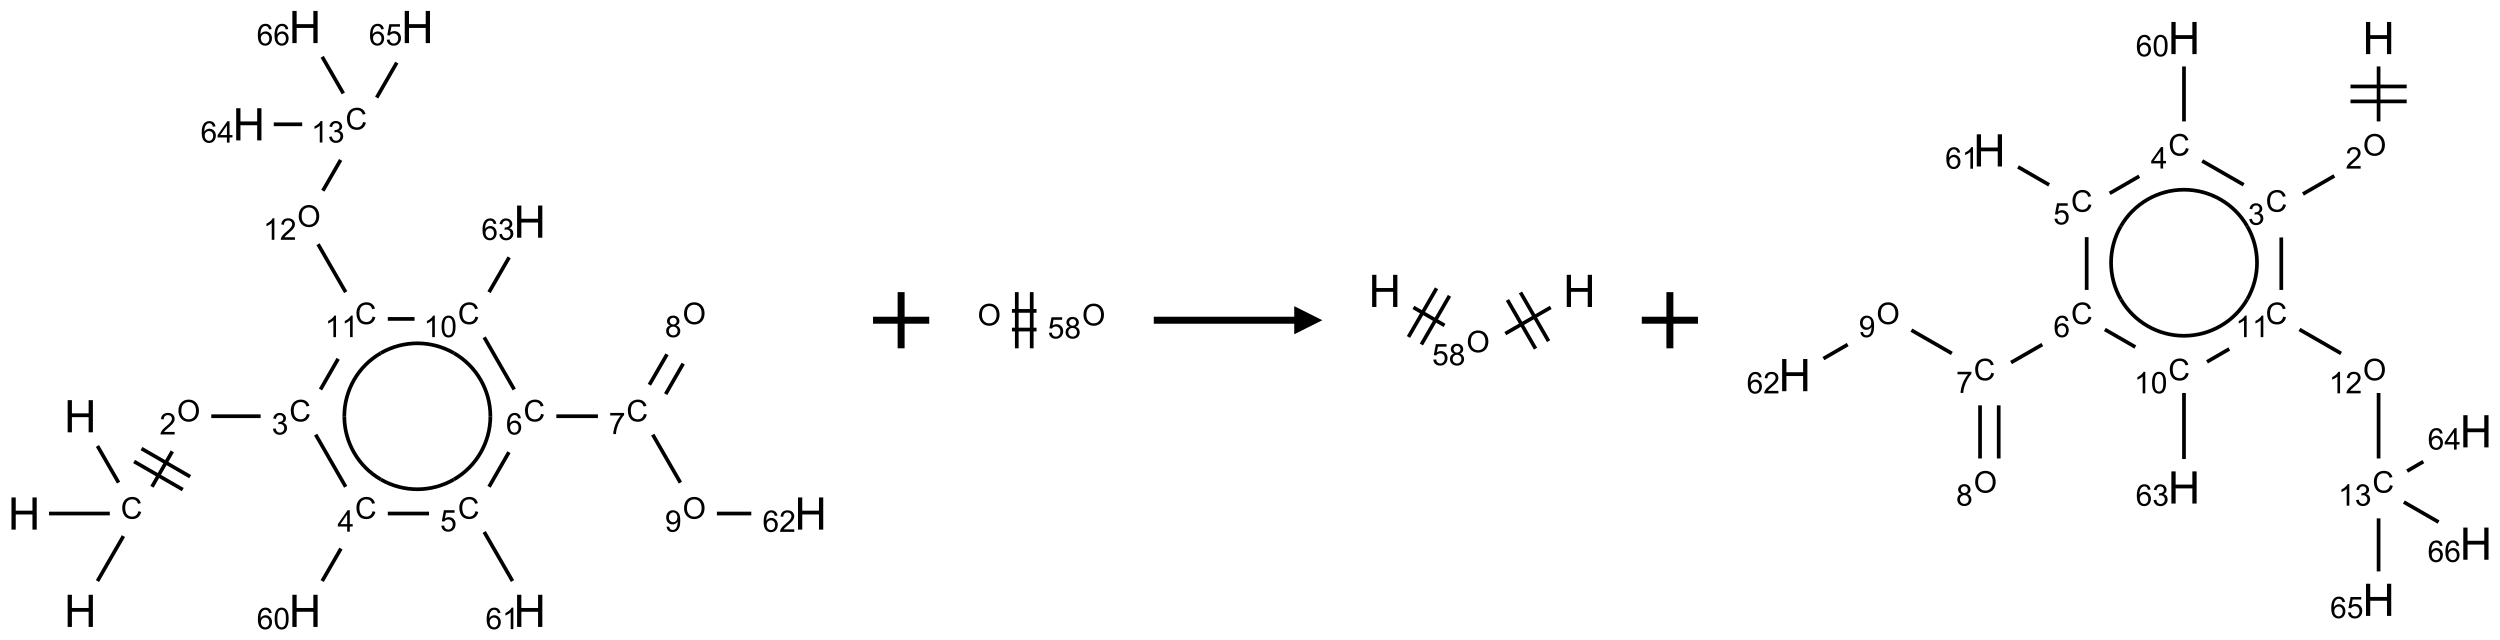 <?xml version="1.0" encoding="UTF-8"?>
<svg xmlns="http://www.w3.org/2000/svg" xmlns:xlink="http://www.w3.org/1999/xlink" width="890" height="228" viewBox="0 0 890 228">
<defs>
<g>
<g id="glyph-0-0">
<path d="M 2 0 L 2 -10 L 10 -10 L 10 0 Z M 2.25 -0.25 L 9.75 -0.25 L 9.75 -9.75 L 2.25 -9.75 Z M 2.25 -0.25 "/>
</g>
<g id="glyph-0-1">
<path d="M 1.281 0 L 1.281 -11.453 L 2.797 -11.453 L 2.797 -6.75 L 8.75 -6.75 L 8.75 -11.453 L 10.266 -11.453 L 10.266 0 L 8.75 0 L 8.75 -5.398 L 2.797 -5.398 L 2.797 0 Z M 1.281 0 "/>
</g>
<g id="glyph-1-0">
<path d="M 1.332 0 L 1.332 -6.668 L 6.668 -6.668 L 6.668 0 Z M 1.5 -0.168 L 6.5 -0.168 L 6.5 -6.5 L 1.5 -6.5 Z M 1.5 -0.168 "/>
</g>
<g id="glyph-1-1">
<path d="M 6.27 -2.676 L 7.281 -2.422 C 7.07 -1.594 6.688 -0.961 6.137 -0.523 C 5.586 -0.086 4.914 0.129 4.121 0.129 C 3.297 0.129 2.629 -0.039 2.113 -0.371 C 1.598 -0.707 1.203 -1.191 0.934 -1.828 C 0.664 -2.465 0.531 -3.145 0.531 -3.875 C 0.531 -4.672 0.684 -5.363 0.988 -5.957 C 1.293 -6.547 1.723 -6.996 2.285 -7.305 C 2.844 -7.613 3.461 -7.766 4.137 -7.766 C 4.898 -7.766 5.543 -7.57 6.062 -7.184 C 6.582 -6.793 6.945 -6.246 7.152 -5.543 L 6.156 -5.309 C 5.98 -5.863 5.723 -6.266 5.387 -6.52 C 5.051 -6.773 4.625 -6.902 4.113 -6.902 C 3.527 -6.902 3.039 -6.762 2.645 -6.48 C 2.25 -6.199 1.973 -5.82 1.812 -5.348 C 1.652 -4.871 1.574 -4.383 1.574 -3.879 C 1.574 -3.23 1.668 -2.664 1.855 -2.18 C 2.047 -1.695 2.34 -1.332 2.738 -1.094 C 3.137 -0.855 3.57 -0.734 4.035 -0.734 C 4.602 -0.734 5.082 -0.898 5.473 -1.223 C 5.867 -1.551 6.133 -2.035 6.27 -2.676 Z M 6.27 -2.676 "/>
</g>
<g id="glyph-1-2">
<path d="M 0.516 -3.719 C 0.516 -4.984 0.855 -5.977 1.535 -6.695 C 2.215 -7.414 3.094 -7.77 4.172 -7.77 C 4.875 -7.77 5.512 -7.602 6.078 -7.266 C 6.645 -6.93 7.074 -6.461 7.371 -5.855 C 7.668 -5.254 7.816 -4.57 7.816 -3.809 C 7.816 -3.035 7.66 -2.34 7.348 -1.73 C 7.035 -1.117 6.594 -0.656 6.02 -0.34 C 5.449 -0.027 4.828 0.129 4.168 0.129 C 3.449 0.129 2.805 -0.043 2.238 -0.391 C 1.672 -0.738 1.246 -1.211 0.953 -1.812 C 0.66 -2.414 0.516 -3.047 0.516 -3.719 Z M 1.559 -3.703 C 1.559 -2.781 1.805 -2.059 2.301 -1.527 C 2.793 -1 3.414 -0.734 4.16 -0.734 C 4.922 -0.734 5.547 -1 6.039 -1.535 C 6.531 -2.07 6.777 -2.828 6.777 -3.812 C 6.777 -4.434 6.672 -4.977 6.461 -5.441 C 6.25 -5.902 5.945 -6.262 5.539 -6.52 C 5.133 -6.773 4.68 -6.902 4.176 -6.902 C 3.461 -6.902 2.848 -6.656 2.332 -6.164 C 1.816 -5.672 1.559 -4.852 1.559 -3.703 Z M 1.559 -3.703 "/>
</g>
<g id="glyph-1-3">
<path d="M 5.371 -0.902 L 5.371 0 L 0.324 0 C 0.316 -0.227 0.352 -0.441 0.434 -0.652 C 0.562 -0.996 0.766 -1.332 1.051 -1.668 C 1.332 -2 1.742 -2.387 2.277 -2.824 C 3.105 -3.504 3.668 -4.043 3.957 -4.441 C 4.25 -4.84 4.395 -5.215 4.395 -5.566 C 4.395 -5.938 4.262 -6.254 3.996 -6.508 C 3.73 -6.762 3.387 -6.891 2.957 -6.891 C 2.508 -6.891 2.145 -6.754 1.875 -6.484 C 1.605 -6.215 1.469 -5.84 1.465 -5.359 L 0.5 -5.457 C 0.566 -6.176 0.812 -6.727 1.246 -7.102 C 1.676 -7.477 2.254 -7.668 2.98 -7.668 C 3.711 -7.668 4.293 -7.465 4.719 -7.059 C 5.145 -6.652 5.359 -6.148 5.359 -5.547 C 5.359 -5.242 5.297 -4.941 5.172 -4.645 C 5.047 -4.352 4.84 -4.039 4.551 -3.715 C 4.262 -3.387 3.777 -2.938 3.105 -2.371 C 2.543 -1.898 2.18 -1.578 2.02 -1.41 C 1.859 -1.242 1.73 -1.07 1.625 -0.902 Z M 5.371 -0.902 "/>
</g>
<g id="glyph-1-4">
<path d="M 0.449 -2.016 L 1.387 -2.141 C 1.492 -1.609 1.676 -1.227 1.934 -0.992 C 2.191 -0.758 2.508 -0.641 2.879 -0.641 C 3.32 -0.641 3.695 -0.793 3.996 -1.098 C 4.301 -1.402 4.453 -1.781 4.453 -2.234 C 4.453 -2.664 4.312 -3.02 4.031 -3.301 C 3.75 -3.578 3.391 -3.719 2.957 -3.719 C 2.781 -3.719 2.562 -3.684 2.297 -3.613 L 2.402 -4.438 C 2.465 -4.43 2.516 -4.426 2.551 -4.426 C 2.949 -4.426 3.312 -4.531 3.629 -4.738 C 3.949 -4.949 4.109 -5.27 4.109 -5.703 C 4.109 -6.047 3.992 -6.332 3.762 -6.559 C 3.527 -6.785 3.227 -6.895 2.859 -6.895 C 2.496 -6.895 2.191 -6.781 1.949 -6.551 C 1.707 -6.324 1.547 -5.98 1.48 -5.52 L 0.543 -5.688 C 0.656 -6.316 0.918 -6.805 1.324 -7.148 C 1.73 -7.492 2.234 -7.668 2.84 -7.668 C 3.254 -7.668 3.641 -7.578 3.988 -7.398 C 4.34 -7.219 4.609 -6.977 4.793 -6.668 C 4.98 -6.359 5.074 -6.031 5.074 -5.684 C 5.074 -5.352 4.984 -5.051 4.809 -4.781 C 4.629 -4.512 4.367 -4.297 4.02 -4.137 C 4.473 -4.031 4.824 -3.816 5.074 -3.488 C 5.324 -3.16 5.449 -2.75 5.449 -2.254 C 5.449 -1.59 5.203 -1.023 4.719 -0.559 C 4.234 -0.098 3.617 0.137 2.875 0.137 C 2.203 0.137 1.648 -0.062 1.207 -0.465 C 0.762 -0.863 0.512 -1.379 0.449 -2.016 Z M 0.449 -2.016 "/>
</g>
<g id="glyph-1-5">
<path d="M 3.449 0 L 3.449 -1.828 L 0.137 -1.828 L 0.137 -2.688 L 3.621 -7.637 L 4.387 -7.637 L 4.387 -2.688 L 5.418 -2.688 L 5.418 -1.828 L 4.387 -1.828 L 4.387 0 Z M 3.449 -2.688 L 3.449 -6.129 L 1.059 -2.688 Z M 3.449 -2.688 "/>
</g>
<g id="glyph-1-6">
<path d="M 5.309 -5.766 L 4.375 -5.691 C 4.293 -6.059 4.172 -6.328 4.02 -6.496 C 3.766 -6.762 3.453 -6.895 3.082 -6.895 C 2.785 -6.895 2.523 -6.812 2.297 -6.645 C 2 -6.43 1.77 -6.117 1.598 -5.703 C 1.43 -5.289 1.34 -4.703 1.332 -3.938 C 1.559 -4.281 1.836 -4.535 2.16 -4.703 C 2.488 -4.871 2.828 -4.953 3.188 -4.953 C 3.812 -4.953 4.344 -4.723 4.785 -4.262 C 5.223 -3.801 5.441 -3.207 5.441 -2.48 C 5.441 -2 5.34 -1.555 5.133 -1.145 C 4.926 -0.73 4.641 -0.418 4.281 -0.199 C 3.922 0.02 3.512 0.129 3.051 0.129 C 2.27 0.129 1.633 -0.156 1.141 -0.73 C 0.648 -1.305 0.402 -2.254 0.402 -3.574 C 0.402 -5.051 0.672 -6.121 1.219 -6.793 C 1.695 -7.375 2.336 -7.668 3.141 -7.668 C 3.742 -7.668 4.234 -7.5 4.617 -7.16 C 5 -6.824 5.23 -6.359 5.309 -5.766 Z M 1.48 -2.473 C 1.48 -2.152 1.547 -1.844 1.684 -1.547 C 1.82 -1.25 2.016 -1.027 2.262 -0.871 C 2.508 -0.719 2.766 -0.641 3.035 -0.641 C 3.434 -0.641 3.773 -0.801 4.059 -1.121 C 4.344 -1.441 4.484 -1.875 4.484 -2.422 C 4.484 -2.949 4.344 -3.367 4.062 -3.668 C 3.781 -3.973 3.426 -4.125 3 -4.125 C 2.578 -4.125 2.219 -3.973 1.922 -3.668 C 1.625 -3.363 1.48 -2.969 1.48 -2.473 Z M 1.48 -2.473 "/>
</g>
<g id="glyph-1-7">
<path d="M 0.441 -3.766 C 0.441 -4.668 0.535 -5.395 0.723 -5.945 C 0.906 -6.496 1.184 -6.922 1.551 -7.219 C 1.918 -7.516 2.375 -7.668 2.934 -7.668 C 3.344 -7.668 3.703 -7.586 4.012 -7.418 C 4.32 -7.254 4.574 -7.016 4.777 -6.707 C 4.977 -6.395 5.137 -6.016 5.25 -5.57 C 5.363 -5.125 5.422 -4.523 5.422 -3.766 C 5.422 -2.871 5.328 -2.148 5.145 -1.598 C 4.961 -1.047 4.688 -0.621 4.32 -0.32 C 3.953 -0.02 3.492 0.129 2.934 0.129 C 2.195 0.129 1.617 -0.133 1.199 -0.66 C 0.695 -1.297 0.441 -2.332 0.441 -3.766 Z M 1.406 -3.766 C 1.406 -2.512 1.555 -1.68 1.848 -1.262 C 2.141 -0.848 2.5 -0.641 2.934 -0.641 C 3.363 -0.641 3.727 -0.848 4.02 -1.266 C 4.312 -1.684 4.457 -2.516 4.457 -3.766 C 4.457 -5.023 4.312 -5.859 4.02 -6.27 C 3.727 -6.684 3.359 -6.891 2.922 -6.891 C 2.492 -6.891 2.148 -6.707 1.891 -6.344 C 1.566 -5.879 1.406 -5.02 1.406 -3.766 Z M 1.406 -3.766 "/>
</g>
<g id="glyph-1-8">
<path d="M 0.441 -2 L 1.426 -2.082 C 1.5 -1.605 1.668 -1.242 1.934 -1.004 C 2.199 -0.762 2.52 -0.641 2.895 -0.641 C 3.348 -0.641 3.73 -0.812 4.043 -1.152 C 4.355 -1.492 4.512 -1.941 4.512 -2.504 C 4.512 -3.039 4.359 -3.461 4.059 -3.77 C 3.758 -4.078 3.367 -4.234 2.879 -4.234 C 2.578 -4.234 2.305 -4.164 2.062 -4.027 C 1.82 -3.891 1.629 -3.715 1.488 -3.496 L 0.609 -3.609 L 1.348 -7.531 L 5.145 -7.531 L 5.145 -6.637 L 2.098 -6.637 L 1.688 -4.582 C 2.145 -4.902 2.625 -5.062 3.129 -5.062 C 3.797 -5.062 4.359 -4.832 4.816 -4.371 C 5.277 -3.91 5.504 -3.312 5.504 -2.59 C 5.504 -1.898 5.305 -1.301 4.902 -0.797 C 4.41 -0.18 3.742 0.129 2.895 0.129 C 2.199 0.129 1.633 -0.062 1.195 -0.453 C 0.758 -0.844 0.504 -1.359 0.441 -2 Z M 0.441 -2 "/>
</g>
<g id="glyph-1-9">
<path d="M 3.973 0 L 3.035 0 L 3.035 -5.973 C 2.809 -5.758 2.516 -5.543 2.148 -5.328 C 1.781 -5.113 1.453 -4.953 1.16 -4.844 L 1.16 -5.75 C 1.684 -5.996 2.145 -6.297 2.535 -6.645 C 2.93 -6.996 3.207 -7.336 3.371 -7.668 L 3.973 -7.668 Z M 3.973 0 "/>
</g>
<g id="glyph-1-10">
<path d="M 0.504 -6.637 L 0.504 -7.535 L 5.449 -7.535 L 5.449 -6.809 C 4.961 -6.289 4.48 -5.602 4.004 -4.746 C 3.527 -3.887 3.156 -3.004 2.895 -2.098 C 2.707 -1.461 2.59 -0.762 2.535 0 L 1.574 0 C 1.582 -0.602 1.703 -1.328 1.926 -2.176 C 2.152 -3.027 2.477 -3.848 2.898 -4.637 C 3.32 -5.426 3.77 -6.094 4.246 -6.637 Z M 0.504 -6.637 "/>
</g>
<g id="glyph-1-11">
<path d="M 1.887 -4.141 C 1.496 -4.281 1.207 -4.484 1.02 -4.75 C 0.832 -5.016 0.738 -5.328 0.738 -5.699 C 0.738 -6.254 0.938 -6.719 1.34 -7.098 C 1.738 -7.477 2.27 -7.668 2.934 -7.668 C 3.598 -7.668 4.137 -7.473 4.543 -7.086 C 4.949 -6.699 5.152 -6.227 5.152 -5.672 C 5.152 -5.316 5.059 -5.008 4.871 -4.746 C 4.688 -4.484 4.406 -4.281 4.027 -4.141 C 4.496 -3.988 4.852 -3.742 5.098 -3.402 C 5.34 -3.062 5.465 -2.656 5.465 -2.184 C 5.465 -1.531 5.234 -0.98 4.77 -0.535 C 4.309 -0.09 3.703 0.129 2.949 0.129 C 2.195 0.129 1.586 -0.094 1.125 -0.539 C 0.664 -0.984 0.434 -1.543 0.434 -2.207 C 0.434 -2.703 0.559 -3.121 0.809 -3.457 C 1.062 -3.793 1.422 -4.02 1.887 -4.141 Z M 1.699 -5.73 C 1.699 -5.367 1.812 -5.074 2.047 -4.844 C 2.281 -4.613 2.582 -4.5 2.953 -4.5 C 3.312 -4.5 3.609 -4.613 3.84 -4.84 C 4.07 -5.066 4.188 -5.348 4.188 -5.676 C 4.188 -6.02 4.07 -6.309 3.832 -6.543 C 3.594 -6.777 3.297 -6.895 2.941 -6.895 C 2.586 -6.895 2.289 -6.781 2.051 -6.551 C 1.816 -6.324 1.699 -6.047 1.699 -5.73 Z M 1.395 -2.203 C 1.395 -1.938 1.461 -1.676 1.586 -1.426 C 1.711 -1.176 1.902 -0.984 2.152 -0.848 C 2.402 -0.711 2.672 -0.641 2.957 -0.641 C 3.406 -0.641 3.777 -0.785 4.066 -1.074 C 4.359 -1.363 4.504 -1.727 4.504 -2.172 C 4.504 -2.625 4.355 -2.996 4.055 -3.293 C 3.754 -3.586 3.379 -3.734 2.926 -3.734 C 2.484 -3.734 2.121 -3.59 1.832 -3.297 C 1.543 -3.004 1.395 -2.641 1.395 -2.203 Z M 1.395 -2.203 "/>
</g>
<g id="glyph-1-12">
<path d="M 0.582 -1.766 L 1.484 -1.848 C 1.562 -1.426 1.707 -1.117 1.922 -0.926 C 2.137 -0.734 2.414 -0.641 2.75 -0.641 C 3.039 -0.641 3.289 -0.707 3.508 -0.84 C 3.727 -0.973 3.902 -1.148 4.043 -1.367 C 4.18 -1.586 4.297 -1.887 4.391 -2.262 C 4.484 -2.637 4.531 -3.016 4.531 -3.406 C 4.531 -3.449 4.531 -3.512 4.527 -3.594 C 4.34 -3.297 4.082 -3.055 3.758 -2.867 C 3.434 -2.68 3.082 -2.59 2.703 -2.59 C 2.07 -2.59 1.535 -2.816 1.098 -3.277 C 0.66 -3.734 0.441 -4.34 0.441 -5.09 C 0.441 -5.863 0.672 -6.484 1.129 -6.957 C 1.586 -7.43 2.156 -7.668 2.844 -7.668 C 3.34 -7.668 3.793 -7.531 4.207 -7.266 C 4.617 -7 4.93 -6.617 5.145 -6.121 C 5.355 -5.629 5.465 -4.91 5.465 -3.973 C 5.465 -2.996 5.359 -2.223 5.145 -1.645 C 4.934 -1.066 4.617 -0.625 4.199 -0.324 C 3.781 -0.02 3.293 0.129 2.73 0.129 C 2.133 0.129 1.645 -0.035 1.266 -0.367 C 0.887 -0.699 0.66 -1.164 0.582 -1.766 Z M 4.422 -5.137 C 4.422 -5.676 4.277 -6.102 3.992 -6.418 C 3.707 -6.734 3.359 -6.891 2.957 -6.891 C 2.543 -6.891 2.18 -6.719 1.871 -6.379 C 1.562 -6.039 1.406 -5.598 1.406 -5.059 C 1.406 -4.57 1.555 -4.176 1.848 -3.871 C 2.141 -3.566 2.5 -3.418 2.934 -3.418 C 3.367 -3.418 3.723 -3.57 4.004 -3.871 C 4.281 -4.176 4.422 -4.598 4.422 -5.137 Z M 4.422 -5.137 "/>
</g>
</g>
</defs>
<path fill="none" stroke-width="0.033" stroke-linecap="butt" stroke-linejoin="miter" stroke="rgb(0%, 0%, 0%)" stroke-opacity="1" stroke-miterlimit="10" d="M 0.653 3.729 L 0.841 4.055 " transform="matrix(40, 0, 0, 40, 8.578, 9.615)"/>
<path fill="none" stroke-width="0.033" stroke-linecap="butt" stroke-linejoin="miter" stroke="rgb(0%, 0%, 0%)" stroke-opacity="1" stroke-miterlimit="10" d="M 0.884 4.531 L 0.653 4.931 " transform="matrix(40, 0, 0, 40, 8.578, 9.615)"/>
<path fill="none" stroke-width="0.033" stroke-linecap="butt" stroke-linejoin="miter" stroke="rgb(0%, 0%, 0%)" stroke-opacity="1" stroke-miterlimit="10" d="M 0.763 4.33 L 0.222 4.33 " transform="matrix(40, 0, 0, 40, 8.578, 9.615)"/>
<path fill="none" stroke-width="0.033" stroke-linecap="butt" stroke-linejoin="miter" stroke="rgb(0%, 0%, 0%)" stroke-opacity="1" stroke-miterlimit="10" d="M 1.138 4.092 L 1.319 3.777 " transform="matrix(40, 0, 0, 40, 8.578, 9.615)"/>
<path fill="none" stroke-width="0.033" stroke-linecap="butt" stroke-linejoin="miter" stroke="rgb(0%, 0%, 0%)" stroke-opacity="1" stroke-miterlimit="10" d="M 1.478 4.002 L 1.045 3.752 " transform="matrix(40, 0, 0, 40, 8.578, 9.615)"/>
<path fill="none" stroke-width="0.033" stroke-linecap="butt" stroke-linejoin="miter" stroke="rgb(0%, 0%, 0%)" stroke-opacity="1" stroke-miterlimit="10" d="M 1.412 4.117 L 0.979 3.867 " transform="matrix(40, 0, 0, 40, 8.578, 9.615)"/>
<path fill="none" stroke-width="0.033" stroke-linecap="butt" stroke-linejoin="miter" stroke="rgb(0%, 0%, 0%)" stroke-opacity="1" stroke-miterlimit="10" d="M 1.666 3.464 L 2.105 3.464 " transform="matrix(40, 0, 0, 40, 8.578, 9.615)"/>
<path fill="none" stroke-width="0.033" stroke-linecap="butt" stroke-linejoin="miter" stroke="rgb(0%, 0%, 0%)" stroke-opacity="1" stroke-miterlimit="10" d="M 2.595 3.628 L 2.862 4.092 " transform="matrix(40, 0, 0, 40, 8.578, 9.615)"/>
<path fill="none" stroke-width="0.033" stroke-linecap="butt" stroke-linejoin="miter" stroke="rgb(0%, 0%, 0%)" stroke-opacity="1" stroke-miterlimit="10" d="M 2.82 4.642 L 2.653 4.931 " transform="matrix(40, 0, 0, 40, 8.578, 9.615)"/>
<path fill="none" stroke-width="0.033" stroke-linecap="butt" stroke-linejoin="miter" stroke="rgb(0%, 0%, 0%)" stroke-opacity="1" stroke-miterlimit="10" d="M 3.237 4.33 L 3.604 4.33 " transform="matrix(40, 0, 0, 40, 8.578, 9.615)"/>
<path fill="none" stroke-width="0.033" stroke-linecap="butt" stroke-linejoin="miter" stroke="rgb(0%, 0%, 0%)" stroke-opacity="1" stroke-miterlimit="10" d="M 4.095 4.494 L 4.347 4.931 " transform="matrix(40, 0, 0, 40, 8.578, 9.615)"/>
<path fill="none" stroke-width="0.033" stroke-linecap="butt" stroke-linejoin="miter" stroke="rgb(0%, 0%, 0%)" stroke-opacity="1" stroke-miterlimit="10" d="M 4.138 4.092 L 4.315 3.784 " transform="matrix(40, 0, 0, 40, 8.578, 9.615)"/>
<path fill="none" stroke-width="0.033" stroke-linecap="butt" stroke-linejoin="miter" stroke="rgb(0%, 0%, 0%)" stroke-opacity="1" stroke-miterlimit="10" d="M 4.737 3.464 L 5.107 3.464 " transform="matrix(40, 0, 0, 40, 8.578, 9.615)"/>
<path fill="none" stroke-width="0.033" stroke-linecap="butt" stroke-linejoin="miter" stroke="rgb(0%, 0%, 0%)" stroke-opacity="1" stroke-miterlimit="10" d="M 5.71 3.267 L 5.866 2.996 " transform="matrix(40, 0, 0, 40, 8.578, 9.615)"/>
<path fill="none" stroke-width="0.033" stroke-linecap="butt" stroke-linejoin="miter" stroke="rgb(0%, 0%, 0%)" stroke-opacity="1" stroke-miterlimit="10" d="M 5.565 3.184 L 5.722 2.913 " transform="matrix(40, 0, 0, 40, 8.578, 9.615)"/>
<path fill="none" stroke-width="0.033" stroke-linecap="butt" stroke-linejoin="miter" stroke="rgb(0%, 0%, 0%)" stroke-opacity="1" stroke-miterlimit="10" d="M 5.595 3.628 L 5.841 4.055 " transform="matrix(40, 0, 0, 40, 8.578, 9.615)"/>
<path fill="none" stroke-width="0.033" stroke-linecap="butt" stroke-linejoin="miter" stroke="rgb(0%, 0%, 0%)" stroke-opacity="1" stroke-miterlimit="10" d="M 6.166 4.33 L 6.472 4.33 " transform="matrix(40, 0, 0, 40, 8.578, 9.615)"/>
<path fill="none" stroke-width="0.033" stroke-linecap="butt" stroke-linejoin="miter" stroke="rgb(0%, 0%, 0%)" stroke-opacity="1" stroke-miterlimit="10" d="M 4.362 3.226 L 4.095 2.762 " transform="matrix(40, 0, 0, 40, 8.578, 9.615)"/>
<path fill="none" stroke-width="0.033" stroke-linecap="butt" stroke-linejoin="miter" stroke="rgb(0%, 0%, 0%)" stroke-opacity="1" stroke-miterlimit="10" d="M 4.138 2.36 L 4.317 2.05 " transform="matrix(40, 0, 0, 40, 8.578, 9.615)"/>
<path fill="none" stroke-width="0.033" stroke-linecap="butt" stroke-linejoin="miter" stroke="rgb(0%, 0%, 0%)" stroke-opacity="1" stroke-miterlimit="10" d="M 3.475 2.598 L 3.237 2.598 " transform="matrix(40, 0, 0, 40, 8.578, 9.615)"/>
<path fill="none" stroke-width="0.033" stroke-linecap="butt" stroke-linejoin="miter" stroke="rgb(0%, 0%, 0%)" stroke-opacity="1" stroke-miterlimit="10" d="M 2.795 2.953 L 2.638 3.226 " transform="matrix(40, 0, 0, 40, 8.578, 9.615)"/>
<path fill="none" stroke-width="0.033" stroke-linecap="butt" stroke-linejoin="miter" stroke="rgb(0%, 0%, 0%)" stroke-opacity="1" stroke-miterlimit="10" d="M 2.862 2.36 L 2.616 1.933 " transform="matrix(40, 0, 0, 40, 8.578, 9.615)"/>
<path fill="none" stroke-width="0.033" stroke-linecap="butt" stroke-linejoin="miter" stroke="rgb(0%, 0%, 0%)" stroke-opacity="1" stroke-miterlimit="10" d="M 2.659 1.457 L 2.817 1.183 " transform="matrix(40, 0, 0, 40, 8.578, 9.615)"/>
<path fill="none" stroke-width="0.033" stroke-linecap="butt" stroke-linejoin="miter" stroke="rgb(0%, 0%, 0%)" stroke-opacity="1" stroke-miterlimit="10" d="M 2.475 0.866 L 2.222 0.866 " transform="matrix(40, 0, 0, 40, 8.578, 9.615)"/>
<path fill="none" stroke-width="0.033" stroke-linecap="butt" stroke-linejoin="miter" stroke="rgb(0%, 0%, 0%)" stroke-opacity="1" stroke-miterlimit="10" d="M 3.138 0.628 L 3.317 0.317 " transform="matrix(40, 0, 0, 40, 8.578, 9.615)"/>
<path fill="none" stroke-width="0.033" stroke-linecap="butt" stroke-linejoin="miter" stroke="rgb(0%, 0%, 0%)" stroke-opacity="1" stroke-miterlimit="10" d="M 2.841 0.591 L 2.653 0.265 " transform="matrix(40, 0, 0, 40, 8.578, 9.615)"/>
<path fill="none" stroke-width="0.033" stroke-linecap="butt" stroke-linejoin="miter" stroke="rgb(0%, 0%, 0%)" stroke-opacity="1" stroke-miterlimit="10" d="M 3.175 4.027 C 2.974 3.911 2.85 3.696 2.85 3.464 " transform="matrix(40, 0, 0, 40, 8.578, 9.615)"/>
<path fill="none" stroke-width="0.033" stroke-linecap="butt" stroke-linejoin="miter" stroke="rgb(0%, 0%, 0%)" stroke-opacity="1" stroke-miterlimit="10" d="M 3.825 4.027 C 3.624 4.143 3.376 4.143 3.175 4.027 " transform="matrix(40, 0, 0, 40, 8.578, 9.615)"/>
<path fill="none" stroke-width="0.033" stroke-linecap="butt" stroke-linejoin="miter" stroke="rgb(0%, 0%, 0%)" stroke-opacity="1" stroke-miterlimit="10" d="M 4.15 3.464 C 4.15 3.696 4.026 3.911 3.825 4.027 " transform="matrix(40, 0, 0, 40, 8.578, 9.615)"/>
<path fill="none" stroke-width="0.033" stroke-linecap="butt" stroke-linejoin="miter" stroke="rgb(0%, 0%, 0%)" stroke-opacity="1" stroke-miterlimit="10" d="M 3.825 2.902 C 4.026 3.018 4.15 3.232 4.15 3.464 " transform="matrix(40, 0, 0, 40, 8.578, 9.615)"/>
<path fill="none" stroke-width="0.033" stroke-linecap="butt" stroke-linejoin="miter" stroke="rgb(0%, 0%, 0%)" stroke-opacity="1" stroke-miterlimit="10" d="M 3.175 2.902 C 3.376 2.786 3.624 2.786 3.825 2.902 " transform="matrix(40, 0, 0, 40, 8.578, 9.615)"/>
<path fill="none" stroke-width="0.033" stroke-linecap="butt" stroke-linejoin="miter" stroke="rgb(0%, 0%, 0%)" stroke-opacity="1" stroke-miterlimit="10" d="M 2.85 3.464 C 2.85 3.232 2.974 3.018 3.175 2.902 " transform="matrix(40, 0, 0, 40, 8.578, 9.615)"/>
<g fill="rgb(0%, 0%, 0%)" fill-opacity="1">
<use xlink:href="#glyph-0-1" x="22.805" y="153.906"/>
</g>
<g fill="rgb(0%, 0%, 0%)" fill-opacity="1">
<use xlink:href="#glyph-1-1" x="42.984" y="184.664"/>
</g>
<g fill="rgb(0%, 0%, 0%)" fill-opacity="1">
<use xlink:href="#glyph-0-1" x="22.805" y="223.188"/>
</g>
<g fill="rgb(0%, 0%, 0%)" fill-opacity="1">
<use xlink:href="#glyph-0-1" x="2.805" y="188.547"/>
</g>
<g fill="rgb(0%, 0%, 0%)" fill-opacity="1">
<use xlink:href="#glyph-1-2" x="63" y="150.027"/>
</g>
<g fill="rgb(0%, 0%, 0%)" fill-opacity="1">
<use xlink:href="#glyph-1-3" x="56.812" y="154.66"/>
</g>
<g fill="rgb(0%, 0%, 0%)" fill-opacity="1">
<use xlink:href="#glyph-1-1" x="102.984" y="150.023"/>
</g>
<g fill="rgb(0%, 0%, 0%)" fill-opacity="1">
<use xlink:href="#glyph-1-4" x="96.734" y="154.66"/>
</g>
<g fill="rgb(0%, 0%, 0%)" fill-opacity="1">
<use xlink:href="#glyph-1-1" x="126.359" y="184.664"/>
</g>
<g fill="rgb(0%, 0%, 0%)" fill-opacity="1">
<use xlink:href="#glyph-1-5" x="120.141" y="189.27"/>
</g>
<g fill="rgb(0%, 0%, 0%)" fill-opacity="1">
<use xlink:href="#glyph-0-1" x="102.805" y="223.188"/>
</g>
<g fill="rgb(0%, 0%, 0%)" fill-opacity="1">
<use xlink:href="#glyph-1-6" x="91.398" y="223.98"/>
<use xlink:href="#glyph-1-7" x="97.331" y="223.98"/>
</g>
<g fill="rgb(0%, 0%, 0%)" fill-opacity="1">
<use xlink:href="#glyph-1-1" x="162.984" y="184.664"/>
</g>
<g fill="rgb(0%, 0%, 0%)" fill-opacity="1">
<use xlink:href="#glyph-1-8" x="156.676" y="189.168"/>
</g>
<g fill="rgb(0%, 0%, 0%)" fill-opacity="1">
<use xlink:href="#glyph-0-1" x="182.805" y="223.188"/>
</g>
<g fill="rgb(0%, 0%, 0%)" fill-opacity="1">
<use xlink:href="#glyph-1-6" x="172.848" y="223.98"/>
<use xlink:href="#glyph-1-9" x="178.78" y="223.98"/>
</g>
<g fill="rgb(0%, 0%, 0%)" fill-opacity="1">
<use xlink:href="#glyph-1-1" x="186.359" y="150.023"/>
</g>
<g fill="rgb(0%, 0%, 0%)" fill-opacity="1">
<use xlink:href="#glyph-1-6" x="180.113" y="154.66"/>
</g>
<g fill="rgb(0%, 0%, 0%)" fill-opacity="1">
<use xlink:href="#glyph-1-1" x="222.984" y="150.023"/>
</g>
<g fill="rgb(0%, 0%, 0%)" fill-opacity="1">
<use xlink:href="#glyph-1-10" x="216.734" y="154.531"/>
</g>
<g fill="rgb(0%, 0%, 0%)" fill-opacity="1">
<use xlink:href="#glyph-1-2" x="243" y="115.387"/>
</g>
<g fill="rgb(0%, 0%, 0%)" fill-opacity="1">
<use xlink:href="#glyph-1-11" x="236.719" y="120.02"/>
</g>
<g fill="rgb(0%, 0%, 0%)" fill-opacity="1">
<use xlink:href="#glyph-1-2" x="243" y="184.668"/>
</g>
<g fill="rgb(0%, 0%, 0%)" fill-opacity="1">
<use xlink:href="#glyph-1-12" x="236.719" y="189.301"/>
</g>
<g fill="rgb(0%, 0%, 0%)" fill-opacity="1">
<use xlink:href="#glyph-0-1" x="282.805" y="188.547"/>
</g>
<g fill="rgb(0%, 0%, 0%)" fill-opacity="1">
<use xlink:href="#glyph-1-6" x="271.449" y="189.34"/>
<use xlink:href="#glyph-1-3" x="277.382" y="189.34"/>
</g>
<g fill="rgb(0%, 0%, 0%)" fill-opacity="1">
<use xlink:href="#glyph-1-1" x="162.984" y="115.383"/>
</g>
<g fill="rgb(0%, 0%, 0%)" fill-opacity="1">
<use xlink:href="#glyph-1-9" x="150.828" y="120.02"/>
<use xlink:href="#glyph-1-7" x="156.76" y="120.02"/>
</g>
<g fill="rgb(0%, 0%, 0%)" fill-opacity="1">
<use xlink:href="#glyph-0-1" x="182.805" y="84.625"/>
</g>
<g fill="rgb(0%, 0%, 0%)" fill-opacity="1">
<use xlink:href="#glyph-1-6" x="171.371" y="85.418"/>
<use xlink:href="#glyph-1-4" x="177.303" y="85.418"/>
</g>
<g fill="rgb(0%, 0%, 0%)" fill-opacity="1">
<use xlink:href="#glyph-1-1" x="126.359" y="115.383"/>
</g>
<g fill="rgb(0%, 0%, 0%)" fill-opacity="1">
<use xlink:href="#glyph-1-9" x="115.648" y="120.02"/>
<use xlink:href="#glyph-1-9" x="121.581" y="120.02"/>
</g>
<g fill="rgb(0%, 0%, 0%)" fill-opacity="1">
<use xlink:href="#glyph-1-2" x="105.824" y="80.746"/>
</g>
<g fill="rgb(0%, 0%, 0%)" fill-opacity="1">
<use xlink:href="#glyph-1-9" x="93.703" y="85.379"/>
<use xlink:href="#glyph-1-3" x="99.635" y="85.379"/>
</g>
<g fill="rgb(0%, 0%, 0%)" fill-opacity="1">
<use xlink:href="#glyph-1-1" x="122.984" y="46.102"/>
</g>
<g fill="rgb(0%, 0%, 0%)" fill-opacity="1">
<use xlink:href="#glyph-1-9" x="110.801" y="50.738"/>
<use xlink:href="#glyph-1-4" x="116.733" y="50.738"/>
</g>
<g fill="rgb(0%, 0%, 0%)" fill-opacity="1">
<use xlink:href="#glyph-0-1" x="82.805" y="49.984"/>
</g>
<g fill="rgb(0%, 0%, 0%)" fill-opacity="1">
<use xlink:href="#glyph-1-6" x="71.402" y="50.777"/>
<use xlink:href="#glyph-1-5" x="77.335" y="50.777"/>
</g>
<g fill="rgb(0%, 0%, 0%)" fill-opacity="1">
<use xlink:href="#glyph-0-1" x="142.805" y="15.344"/>
</g>
<g fill="rgb(0%, 0%, 0%)" fill-opacity="1">
<use xlink:href="#glyph-1-6" x="131.316" y="16.137"/>
<use xlink:href="#glyph-1-8" x="137.249" y="16.137"/>
</g>
<g fill="rgb(0%, 0%, 0%)" fill-opacity="1">
<use xlink:href="#glyph-0-1" x="102.805" y="15.344"/>
</g>
<g fill="rgb(0%, 0%, 0%)" fill-opacity="1">
<use xlink:href="#glyph-1-6" x="91.379" y="16.137"/>
<use xlink:href="#glyph-1-6" x="97.311" y="16.137"/>
</g>
<path fill="none" stroke-width="0.062" stroke-linecap="butt" stroke-linejoin="miter" stroke="rgb(0%, 0%, 0%)" stroke-opacity="1" stroke-miterlimit="10" d="M -0 0 L 0.5 0 M 0.25 -0.25 L 0.25 0.25 " transform="matrix(40, 0, 0, 40, 310.801, 114)"/>
<path fill="none" stroke-width="0.033" stroke-linecap="butt" stroke-linejoin="miter" stroke="rgb(0%, 0%, 0%)" stroke-opacity="1" stroke-miterlimit="10" d="M 0.237 0.083 L 0.456 0.083 " transform="matrix(40, 0, 0, 40, 350.773, 114)"/>
<path fill="none" stroke-width="0.033" stroke-linecap="butt" stroke-linejoin="miter" stroke="rgb(0%, 0%, 0%)" stroke-opacity="1" stroke-miterlimit="10" d="M 0.237 -0.083 L 0.456 -0.083 " transform="matrix(40, 0, 0, 40, 350.773, 114)"/>
<path fill="none" stroke-width="0.033" stroke-linecap="butt" stroke-linejoin="miter" stroke="rgb(0%, 0%, 0%)" stroke-opacity="1" stroke-miterlimit="10" d="M 0.413 0.25 L 0.413 -0.25 " transform="matrix(40, 0, 0, 40, 350.773, 114)"/>
<path fill="none" stroke-width="0.033" stroke-linecap="butt" stroke-linejoin="miter" stroke="rgb(0%, 0%, 0%)" stroke-opacity="1" stroke-miterlimit="10" d="M 0.28 0.25 L 0.28 -0.25 " transform="matrix(40, 0, 0, 40, 350.773, 114)"/>
<g fill="rgb(0%, 0%, 0%)" fill-opacity="1">
<use xlink:href="#glyph-1-2" x="348.02" y="115.848"/>
</g>
<g fill="rgb(0%, 0%, 0%)" fill-opacity="1">
<use xlink:href="#glyph-1-2" x="385.195" y="115.848"/>
</g>
<g fill="rgb(0%, 0%, 0%)" fill-opacity="1">
<use xlink:href="#glyph-1-8" x="372.98" y="120.48"/>
<use xlink:href="#glyph-1-11" x="378.913" y="120.48"/>
</g>
<path fill-rule="nonzero" fill="rgb(0%, 0%, 0%)" fill-opacity="1" d="M 410.746 115.25 L 460.746 115.25 L 460.746 119 L 470.746 114 L 460.746 109 L 460.746 112.75 L 410.746 112.75 "/>
<path fill="none" stroke-width="0.033" stroke-linecap="butt" stroke-linejoin="miter" stroke="rgb(0%, 0%, 0%)" stroke-opacity="1" stroke-miterlimit="10" d="M 0.255 0.147 L 0.532 0.307 " transform="matrix(40, 0, 0, 40, 492.973, 103.559)"/>
<path fill="none" stroke-width="0.033" stroke-linecap="butt" stroke-linejoin="miter" stroke="rgb(0%, 0%, 0%)" stroke-opacity="1" stroke-miterlimit="10" d="M 0.326 0.477 L 0.576 0.044 " transform="matrix(40, 0, 0, 40, 492.973, 103.559)"/>
<path fill="none" stroke-width="0.033" stroke-linecap="butt" stroke-linejoin="miter" stroke="rgb(0%, 0%, 0%)" stroke-opacity="1" stroke-miterlimit="10" d="M 0.211 0.41 L 0.461 -0.023 " transform="matrix(40, 0, 0, 40, 492.973, 103.559)"/>
<path fill="none" stroke-width="0.033" stroke-linecap="butt" stroke-linejoin="miter" stroke="rgb(0%, 0%, 0%)" stroke-opacity="1" stroke-miterlimit="10" d="M 1.073 0.38 L 1.477 0.147 " transform="matrix(40, 0, 0, 40, 492.973, 103.559)"/>
<path fill="none" stroke-width="0.033" stroke-linecap="butt" stroke-linejoin="miter" stroke="rgb(0%, 0%, 0%)" stroke-opacity="1" stroke-miterlimit="10" d="M 1.458 0.447 L 1.208 0.014 " transform="matrix(40, 0, 0, 40, 492.973, 103.559)"/>
<path fill="none" stroke-width="0.033" stroke-linecap="butt" stroke-linejoin="miter" stroke="rgb(0%, 0%, 0%)" stroke-opacity="1" stroke-miterlimit="10" d="M 1.342 0.514 L 1.092 0.081 " transform="matrix(40, 0, 0, 40, 492.973, 103.559)"/>
<g fill="rgb(0%, 0%, 0%)" fill-opacity="1">
<use xlink:href="#glyph-0-1" x="487.199" y="109.285"/>
</g>
<g fill="rgb(0%, 0%, 0%)" fill-opacity="1">
<use xlink:href="#glyph-1-2" x="522.035" y="125.406"/>
</g>
<g fill="rgb(0%, 0%, 0%)" fill-opacity="1">
<use xlink:href="#glyph-1-8" x="509.82" y="130.039"/>
<use xlink:href="#glyph-1-11" x="515.753" y="130.039"/>
</g>
<g fill="rgb(0%, 0%, 0%)" fill-opacity="1">
<use xlink:href="#glyph-0-1" x="556.48" y="109.285"/>
</g>
<path fill="none" stroke-width="0.062" stroke-linecap="butt" stroke-linejoin="miter" stroke="rgb(0%, 0%, 0%)" stroke-opacity="1" stroke-miterlimit="10" d="M -0 0 L 0.5 0 M 0.25 -0.25 L 0.25 0.25 " transform="matrix(40, 0, 0, 40, 584.477, 114)"/>
<path fill="none" stroke-width="0.033" stroke-linecap="butt" stroke-linejoin="miter" stroke="rgb(0%, 0%, 0%)" stroke-opacity="1" stroke-miterlimit="10" d="M 5.196 0.253 L 5.196 0.742 " transform="matrix(40, 0, 0, 40, 638.938, 13.539)"/>
<path fill="none" stroke-width="0.033" stroke-linecap="butt" stroke-linejoin="miter" stroke="rgb(0%, 0%, 0%)" stroke-opacity="1" stroke-miterlimit="10" d="M 4.946 0.564 L 5.446 0.564 " transform="matrix(40, 0, 0, 40, 638.938, 13.539)"/>
<path fill="none" stroke-width="0.033" stroke-linecap="butt" stroke-linejoin="miter" stroke="rgb(0%, 0%, 0%)" stroke-opacity="1" stroke-miterlimit="10" d="M 4.946 0.431 L 5.446 0.431 " transform="matrix(40, 0, 0, 40, 638.938, 13.539)"/>
<path fill="none" stroke-width="0.033" stroke-linecap="butt" stroke-linejoin="miter" stroke="rgb(0%, 0%, 0%)" stroke-opacity="1" stroke-miterlimit="10" d="M 4.802 1.227 L 4.523 1.388 " transform="matrix(40, 0, 0, 40, 638.938, 13.539)"/>
<path fill="none" stroke-width="0.033" stroke-linecap="butt" stroke-linejoin="miter" stroke="rgb(0%, 0%, 0%)" stroke-opacity="1" stroke-miterlimit="10" d="M 3.995 1.306 L 3.626 1.094 " transform="matrix(40, 0, 0, 40, 638.938, 13.539)"/>
<path fill="none" stroke-width="0.033" stroke-linecap="butt" stroke-linejoin="miter" stroke="rgb(0%, 0%, 0%)" stroke-opacity="1" stroke-miterlimit="10" d="M 3.464 0.742 L 3.464 0.253 " transform="matrix(40, 0, 0, 40, 638.938, 13.539)"/>
<path fill="none" stroke-width="0.033" stroke-linecap="butt" stroke-linejoin="miter" stroke="rgb(0%, 0%, 0%)" stroke-opacity="1" stroke-miterlimit="10" d="M 3.066 1.23 L 2.803 1.382 " transform="matrix(40, 0, 0, 40, 638.938, 13.539)"/>
<path fill="none" stroke-width="0.033" stroke-linecap="butt" stroke-linejoin="miter" stroke="rgb(0%, 0%, 0%)" stroke-opacity="1" stroke-miterlimit="10" d="M 2.264 1.307 L 1.987 1.147 " transform="matrix(40, 0, 0, 40, 638.938, 13.539)"/>
<path fill="none" stroke-width="0.033" stroke-linecap="butt" stroke-linejoin="miter" stroke="rgb(0%, 0%, 0%)" stroke-opacity="1" stroke-miterlimit="10" d="M 2.598 1.772 L 2.598 2.242 " transform="matrix(40, 0, 0, 40, 638.938, 13.539)"/>
<path fill="none" stroke-width="0.033" stroke-linecap="butt" stroke-linejoin="miter" stroke="rgb(0%, 0%, 0%)" stroke-opacity="1" stroke-miterlimit="10" d="M 2.203 2.728 L 1.925 2.888 " transform="matrix(40, 0, 0, 40, 638.938, 13.539)"/>
<path fill="none" stroke-width="0.033" stroke-linecap="butt" stroke-linejoin="miter" stroke="rgb(0%, 0%, 0%)" stroke-opacity="1" stroke-miterlimit="10" d="M 1.649 3.269 L 1.649 3.742 " transform="matrix(40, 0, 0, 40, 638.938, 13.539)"/>
<path fill="none" stroke-width="0.033" stroke-linecap="butt" stroke-linejoin="miter" stroke="rgb(0%, 0%, 0%)" stroke-opacity="1" stroke-miterlimit="10" d="M 1.815 3.269 L 1.815 3.742 " transform="matrix(40, 0, 0, 40, 638.938, 13.539)"/>
<path fill="none" stroke-width="0.033" stroke-linecap="butt" stroke-linejoin="miter" stroke="rgb(0%, 0%, 0%)" stroke-opacity="1" stroke-miterlimit="10" d="M 1.398 2.807 L 1.038 2.6 " transform="matrix(40, 0, 0, 40, 638.938, 13.539)"/>
<path fill="none" stroke-width="0.033" stroke-linecap="butt" stroke-linejoin="miter" stroke="rgb(0%, 0%, 0%)" stroke-opacity="1" stroke-miterlimit="10" d="M 0.471 2.728 L 0.255 2.853 " transform="matrix(40, 0, 0, 40, 638.938, 13.539)"/>
<path fill="none" stroke-width="0.033" stroke-linecap="butt" stroke-linejoin="miter" stroke="rgb(0%, 0%, 0%)" stroke-opacity="1" stroke-miterlimit="10" d="M 2.76 2.594 L 3.031 2.75 " transform="matrix(40, 0, 0, 40, 638.938, 13.539)"/>
<path fill="none" stroke-width="0.033" stroke-linecap="butt" stroke-linejoin="miter" stroke="rgb(0%, 0%, 0%)" stroke-opacity="1" stroke-miterlimit="10" d="M 3.464 3.159 L 3.464 3.747 " transform="matrix(40, 0, 0, 40, 638.938, 13.539)"/>
<path fill="none" stroke-width="0.033" stroke-linecap="butt" stroke-linejoin="miter" stroke="rgb(0%, 0%, 0%)" stroke-opacity="1" stroke-miterlimit="10" d="M 3.669 2.882 L 3.867 2.767 " transform="matrix(40, 0, 0, 40, 638.938, 13.539)"/>
<path fill="none" stroke-width="0.033" stroke-linecap="butt" stroke-linejoin="miter" stroke="rgb(0%, 0%, 0%)" stroke-opacity="1" stroke-miterlimit="10" d="M 4.33 2.242 L 4.33 1.775 " transform="matrix(40, 0, 0, 40, 638.938, 13.539)"/>
<path fill="none" stroke-width="0.033" stroke-linecap="butt" stroke-linejoin="miter" stroke="rgb(0%, 0%, 0%)" stroke-opacity="1" stroke-miterlimit="10" d="M 4.492 2.594 L 4.862 2.807 " transform="matrix(40, 0, 0, 40, 638.938, 13.539)"/>
<path fill="none" stroke-width="0.033" stroke-linecap="butt" stroke-linejoin="miter" stroke="rgb(0%, 0%, 0%)" stroke-opacity="1" stroke-miterlimit="10" d="M 5.196 3.159 L 5.196 3.742 " transform="matrix(40, 0, 0, 40, 638.938, 13.539)"/>
<path fill="none" stroke-width="0.033" stroke-linecap="butt" stroke-linejoin="miter" stroke="rgb(0%, 0%, 0%)" stroke-opacity="1" stroke-miterlimit="10" d="M 5.45 3.854 L 5.594 3.77 " transform="matrix(40, 0, 0, 40, 638.938, 13.539)"/>
<path fill="none" stroke-width="0.033" stroke-linecap="butt" stroke-linejoin="miter" stroke="rgb(0%, 0%, 0%)" stroke-opacity="1" stroke-miterlimit="10" d="M 5.196 4.275 L 5.196 4.747 " transform="matrix(40, 0, 0, 40, 638.938, 13.539)"/>
<path fill="none" stroke-width="0.033" stroke-linecap="butt" stroke-linejoin="miter" stroke="rgb(0%, 0%, 0%)" stroke-opacity="1" stroke-miterlimit="10" d="M 5.421 4.13 L 5.73 4.308 " transform="matrix(40, 0, 0, 40, 638.938, 13.539)"/>
<path fill="none" stroke-width="0.033" stroke-linecap="butt" stroke-linejoin="miter" stroke="rgb(0%, 0%, 0%)" stroke-opacity="1" stroke-miterlimit="10" d="M 3.464 1.35 C 3.696 1.35 3.911 1.474 4.027 1.675 " transform="matrix(40, 0, 0, 40, 638.938, 13.539)"/>
<path fill="none" stroke-width="0.033" stroke-linecap="butt" stroke-linejoin="miter" stroke="rgb(0%, 0%, 0%)" stroke-opacity="1" stroke-miterlimit="10" d="M 2.902 1.675 C 3.018 1.474 3.232 1.35 3.464 1.35 " transform="matrix(40, 0, 0, 40, 638.938, 13.539)"/>
<path fill="none" stroke-width="0.033" stroke-linecap="butt" stroke-linejoin="miter" stroke="rgb(0%, 0%, 0%)" stroke-opacity="1" stroke-miterlimit="10" d="M 2.902 2.325 C 2.786 2.124 2.786 1.876 2.902 1.675 " transform="matrix(40, 0, 0, 40, 638.938, 13.539)"/>
<path fill="none" stroke-width="0.033" stroke-linecap="butt" stroke-linejoin="miter" stroke="rgb(0%, 0%, 0%)" stroke-opacity="1" stroke-miterlimit="10" d="M 3.464 2.65 C 3.232 2.65 3.018 2.526 2.902 2.325 " transform="matrix(40, 0, 0, 40, 638.938, 13.539)"/>
<path fill="none" stroke-width="0.033" stroke-linecap="butt" stroke-linejoin="miter" stroke="rgb(0%, 0%, 0%)" stroke-opacity="1" stroke-miterlimit="10" d="M 4.027 2.325 C 3.911 2.526 3.696 2.65 3.464 2.65 " transform="matrix(40, 0, 0, 40, 638.938, 13.539)"/>
<path fill="none" stroke-width="0.033" stroke-linecap="butt" stroke-linejoin="miter" stroke="rgb(0%, 0%, 0%)" stroke-opacity="1" stroke-miterlimit="10" d="M 4.027 1.675 C 4.143 1.876 4.143 2.124 4.027 2.325 " transform="matrix(40, 0, 0, 40, 638.938, 13.539)"/>
<g fill="rgb(0%, 0%, 0%)" fill-opacity="1">
<use xlink:href="#glyph-0-1" x="841.012" y="19.266"/>
</g>
<g fill="rgb(0%, 0%, 0%)" fill-opacity="1">
<use xlink:href="#glyph-1-2" x="841.207" y="55.387"/>
</g>
<g fill="rgb(0%, 0%, 0%)" fill-opacity="1">
<use xlink:href="#glyph-1-3" x="835.02" y="60.02"/>
</g>
<g fill="rgb(0%, 0%, 0%)" fill-opacity="1">
<use xlink:href="#glyph-1-1" x="806.551" y="75.383"/>
</g>
<g fill="rgb(0%, 0%, 0%)" fill-opacity="1">
<use xlink:href="#glyph-1-4" x="800.297" y="80.02"/>
</g>
<g fill="rgb(0%, 0%, 0%)" fill-opacity="1">
<use xlink:href="#glyph-1-1" x="771.91" y="55.383"/>
</g>
<g fill="rgb(0%, 0%, 0%)" fill-opacity="1">
<use xlink:href="#glyph-1-5" x="765.688" y="59.988"/>
</g>
<g fill="rgb(0%, 0%, 0%)" fill-opacity="1">
<use xlink:href="#glyph-0-1" x="771.73" y="19.266"/>
</g>
<g fill="rgb(0%, 0%, 0%)" fill-opacity="1">
<use xlink:href="#glyph-1-6" x="760.32" y="20.059"/>
<use xlink:href="#glyph-1-7" x="766.253" y="20.059"/>
</g>
<g fill="rgb(0%, 0%, 0%)" fill-opacity="1">
<use xlink:href="#glyph-1-1" x="737.27" y="75.383"/>
</g>
<g fill="rgb(0%, 0%, 0%)" fill-opacity="1">
<use xlink:href="#glyph-1-8" x="730.957" y="79.887"/>
</g>
<g fill="rgb(0%, 0%, 0%)" fill-opacity="1">
<use xlink:href="#glyph-0-1" x="702.445" y="59.266"/>
</g>
<g fill="rgb(0%, 0%, 0%)" fill-opacity="1">
<use xlink:href="#glyph-1-6" x="692.488" y="60.059"/>
<use xlink:href="#glyph-1-9" x="698.421" y="60.059"/>
</g>
<g fill="rgb(0%, 0%, 0%)" fill-opacity="1">
<use xlink:href="#glyph-1-1" x="737.27" y="115.383"/>
</g>
<g fill="rgb(0%, 0%, 0%)" fill-opacity="1">
<use xlink:href="#glyph-1-6" x="731.023" y="120.02"/>
</g>
<g fill="rgb(0%, 0%, 0%)" fill-opacity="1">
<use xlink:href="#glyph-1-1" x="702.625" y="135.383"/>
</g>
<g fill="rgb(0%, 0%, 0%)" fill-opacity="1">
<use xlink:href="#glyph-1-10" x="696.375" y="139.891"/>
</g>
<g fill="rgb(0%, 0%, 0%)" fill-opacity="1">
<use xlink:href="#glyph-1-2" x="702.641" y="175.387"/>
</g>
<g fill="rgb(0%, 0%, 0%)" fill-opacity="1">
<use xlink:href="#glyph-1-11" x="696.359" y="180.02"/>
</g>
<g fill="rgb(0%, 0%, 0%)" fill-opacity="1">
<use xlink:href="#glyph-1-2" x="668" y="115.387"/>
</g>
<g fill="rgb(0%, 0%, 0%)" fill-opacity="1">
<use xlink:href="#glyph-1-12" x="661.719" y="120.02"/>
</g>
<g fill="rgb(0%, 0%, 0%)" fill-opacity="1">
<use xlink:href="#glyph-0-1" x="633.164" y="139.266"/>
</g>
<g fill="rgb(0%, 0%, 0%)" fill-opacity="1">
<use xlink:href="#glyph-1-6" x="621.809" y="140.059"/>
<use xlink:href="#glyph-1-3" x="627.741" y="140.059"/>
</g>
<g fill="rgb(0%, 0%, 0%)" fill-opacity="1">
<use xlink:href="#glyph-1-1" x="771.91" y="135.383"/>
</g>
<g fill="rgb(0%, 0%, 0%)" fill-opacity="1">
<use xlink:href="#glyph-1-9" x="759.75" y="140.02"/>
<use xlink:href="#glyph-1-7" x="765.682" y="140.02"/>
</g>
<g fill="rgb(0%, 0%, 0%)" fill-opacity="1">
<use xlink:href="#glyph-0-1" x="771.73" y="179.266"/>
</g>
<g fill="rgb(0%, 0%, 0%)" fill-opacity="1">
<use xlink:href="#glyph-1-6" x="760.297" y="180.059"/>
<use xlink:href="#glyph-1-4" x="766.229" y="180.059"/>
</g>
<g fill="rgb(0%, 0%, 0%)" fill-opacity="1">
<use xlink:href="#glyph-1-1" x="806.551" y="115.383"/>
</g>
<g fill="rgb(0%, 0%, 0%)" fill-opacity="1">
<use xlink:href="#glyph-1-9" x="795.84" y="120.02"/>
<use xlink:href="#glyph-1-9" x="801.772" y="120.02"/>
</g>
<g fill="rgb(0%, 0%, 0%)" fill-opacity="1">
<use xlink:href="#glyph-1-2" x="841.207" y="135.387"/>
</g>
<g fill="rgb(0%, 0%, 0%)" fill-opacity="1">
<use xlink:href="#glyph-1-9" x="829.086" y="140.02"/>
<use xlink:href="#glyph-1-3" x="835.018" y="140.02"/>
</g>
<g fill="rgb(0%, 0%, 0%)" fill-opacity="1">
<use xlink:href="#glyph-1-1" x="844.566" y="175.383"/>
</g>
<g fill="rgb(0%, 0%, 0%)" fill-opacity="1">
<use xlink:href="#glyph-1-9" x="832.383" y="180.02"/>
<use xlink:href="#glyph-1-4" x="838.315" y="180.02"/>
</g>
<g fill="rgb(0%, 0%, 0%)" fill-opacity="1">
<use xlink:href="#glyph-0-1" x="875.652" y="159.266"/>
</g>
<g fill="rgb(0%, 0%, 0%)" fill-opacity="1">
<use xlink:href="#glyph-1-6" x="864.25" y="160.059"/>
<use xlink:href="#glyph-1-5" x="870.182" y="160.059"/>
</g>
<g fill="rgb(0%, 0%, 0%)" fill-opacity="1">
<use xlink:href="#glyph-0-1" x="841.012" y="219.266"/>
</g>
<g fill="rgb(0%, 0%, 0%)" fill-opacity="1">
<use xlink:href="#glyph-1-6" x="829.52" y="220.059"/>
<use xlink:href="#glyph-1-8" x="835.452" y="220.059"/>
</g>
<g fill="rgb(0%, 0%, 0%)" fill-opacity="1">
<use xlink:href="#glyph-0-1" x="875.652" y="199.266"/>
</g>
<g fill="rgb(0%, 0%, 0%)" fill-opacity="1">
<use xlink:href="#glyph-1-6" x="864.223" y="200.059"/>
<use xlink:href="#glyph-1-6" x="870.155" y="200.059"/>
</g>
</svg>
